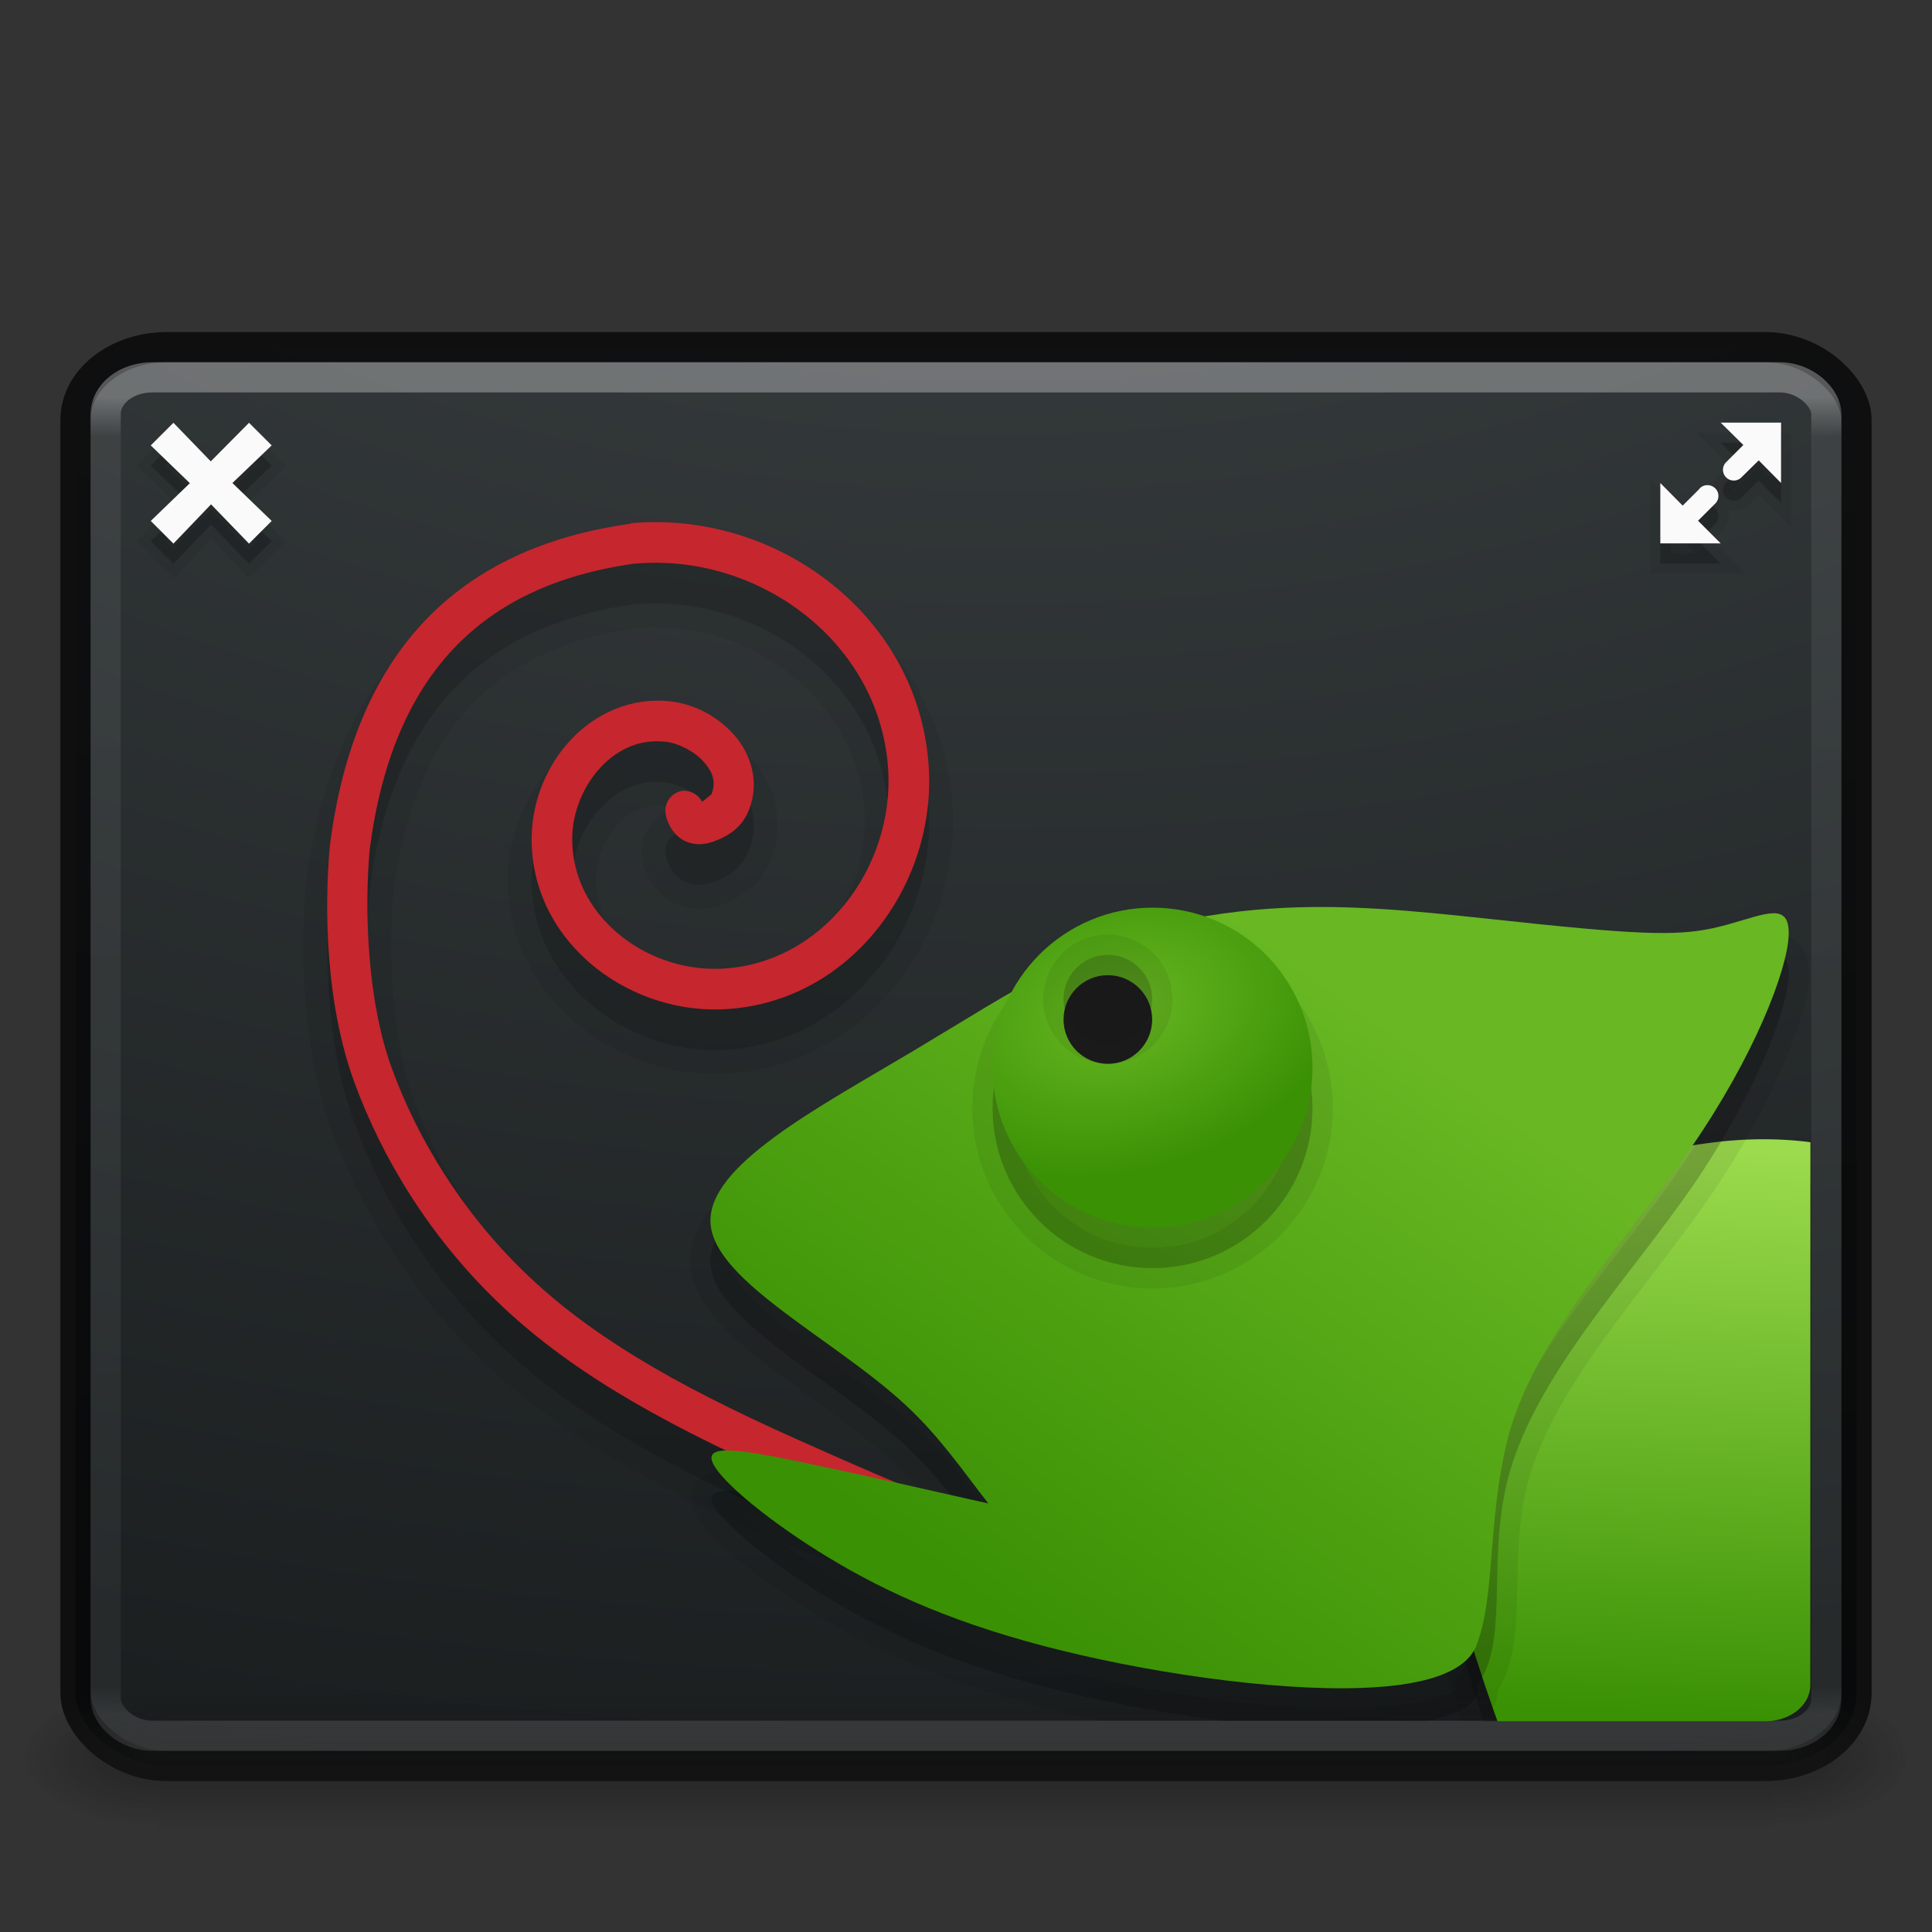 <?xml version="1.0" encoding="UTF-8" standalone="no"?>
<svg
   id="svg4296"
   height="64"
   width="64"
   version="1.1"
   sodipodi:docname="64.svg"
   inkscape:version="1.1 (c68e22c387, 2021-05-23)"
   xmlns:inkscape="http://www.inkscape.org/namespaces/inkscape"
   xmlns:sodipodi="http://sodipodi.sourceforge.net/DTD/sodipodi-0.dtd"
   xmlns:xlink="http://www.w3.org/1999/xlink"
   xmlns="http://www.w3.org/2000/svg"
   xmlns:svg="http://www.w3.org/2000/svg"
   xmlns:rdf="http://www.w3.org/1999/02/22-rdf-syntax-ns#"
   xmlns:cc="http://creativecommons.org/ns#"
   xmlns:dc="http://purl.org/dc/elements/1.1/">
  <rect width="100%" height="100%" fill="#333333" stroke="none"/>
  <sodipodi:namedview
     pagecolor="#ffffff"
     bordercolor="#666666"
     borderopacity="1"
     objecttolerance="10"
     gridtolerance="10"
     guidetolerance="10"
     inkscape:pageopacity="0"
     inkscape:pageshadow="2"
     inkscape:window-width="1366"
     inkscape:window-height="707"
     id="namedview69"
     showgrid="false"
     inkscape:zoom="5.6568543"
     inkscape:cx="29.698485"
     inkscape:cy="41.807688"
     inkscape:window-x="0"
     inkscape:window-y="30"
     inkscape:window-maximized="1"
     inkscape:current-layer="svg4296"
     inkscape:document-rotation="0"
     inkscape:pagecheckerboard="0"
     showguides="true"
     width="64px">
    <inkscape:grid
       type="xygrid"
       id="grid871"
       empspacing="4" />
    <inkscape:grid
       type="xygrid"
       id="grid873"
       empspacing="2"
       spacingx="0.5"
       spacingy="0.5"
       dotted="true" />
  </sodipodi:namedview>
  <defs
     id="defs4298">
    <inkscape:path-effect
       effect="bspline"
       id="path-effect28478"
       is_visible="true"
       lpeversion="1"
       weight="33.333"
       steps="2"
       helper_size="0"
       apply_no_weight="true"
       apply_with_weight="true"
       only_selected="false" />
    <inkscape:path-effect
       effect="bspline"
       id="path-effect28430"
       is_visible="true"
       lpeversion="1"
       weight="33.333"
       steps="2"
       helper_size="0"
       apply_no_weight="true"
       apply_with_weight="true"
       only_selected="false" />
    <inkscape:path-effect
       effect="bspline"
       id="path-effect21614"
       is_visible="true"
       lpeversion="1"
       weight="33.333"
       steps="2"
       helper_size="0"
       apply_no_weight="true"
       apply_with_weight="true"
       only_selected="false" />
    <inkscape:path-effect
       effect="bspline"
       id="path-effect17203"
       is_visible="true"
       lpeversion="1"
       weight="33.333"
       steps="2"
       helper_size="0"
       apply_no_weight="true"
       apply_with_weight="true"
       only_selected="false" />
    <inkscape:path-effect
       effect="bspline"
       id="path-effect16144"
       is_visible="true"
       lpeversion="1"
       weight="33.333"
       steps="2"
       helper_size="0"
       apply_no_weight="true"
       apply_with_weight="true"
       only_selected="false" />
    <linearGradient
       inkscape:collect="always"
       id="linearGradient6899">
      <stop
         style="stop-color:#9bdb4d;stop-opacity:1"
         offset="0"
         id="stop6895" />
      <stop
         style="stop-color:#3a9104;stop-opacity:1"
         offset="1"
         id="stop6897" />
    </linearGradient>
    <inkscape:path-effect
       effect="bspline"
       id="path-effect6747"
       is_visible="true"
       lpeversion="1"
       weight="33.333"
       steps="2"
       helper_size="0"
       apply_no_weight="true"
       apply_with_weight="true"
       only_selected="false" />
    <linearGradient
       inkscape:collect="always"
       id="linearGradient4127">
      <stop
         style="stop-color:#68b723;stop-opacity:1"
         offset="0"
         id="stop4123" />
      <stop
         style="stop-color:#3a9104;stop-opacity:1"
         offset="1"
         id="stop4125" />
    </linearGradient>
    <inkscape:path-effect
       effect="bspline"
       id="path-effect1451"
       is_visible="true"
       lpeversion="1"
       weight="33.333"
       steps="2"
       helper_size="0"
       apply_no_weight="true"
       apply_with_weight="true"
       only_selected="false" />
    <linearGradient
       id="linearGradient932">
      <stop
         offset="0"
         style="stop-color:#181818;stop-opacity:1"
         id="stop928" />
      <stop
         offset="1"
         style="stop-color:#181818;stop-opacity:0"
         id="stop930" />
    </linearGradient>
    <linearGradient
       id="linearGradient4199">
      <stop
         id="stop4201"
         style="stop-color:#ffffff;stop-opacity:1"
         offset="0" />
      <stop
         id="stop4203"
         style="stop-color:#fafafa;stop-opacity:1"
         offset="0.262" />
      <stop
         id="stop4205"
         style="stop-color:#d4d4d4;stop-opacity:1"
         offset="0.705" />
      <stop
         id="stop4207"
         style="stop-color:#abacae;stop-opacity:1"
         offset="1" />
    </linearGradient>
    <linearGradient
       id="linearGradient3462">
      <stop
         offset="0"
         style="stop-color:#ffffff;stop-opacity:1"
         id="stop3464" />
      <stop
         offset="0.035"
         style="stop-color:#ffffff;stop-opacity:0.235"
         id="stop3466" />
      <stop
         offset="0.964"
         style="stop-color:#ffffff;stop-opacity:0.157"
         id="stop3468" />
      <stop
         offset="1"
         style="stop-color:#ffffff;stop-opacity:0.392"
         id="stop3470" />
    </linearGradient>
    <linearGradient
       x1="302.857"
       y1="366.648"
       x2="302.857"
       y2="609.505"
       id="linearGradient19619"
       xlink:href="#linearGradient5048"
       gradientUnits="userSpaceOnUse"
       gradientTransform="matrix(0.084,0,0,0.012,-6.54,38.471)" />
    <linearGradient
       id="linearGradient5048">
      <stop
         id="stop5050"
         style="stop-color:#181818;stop-opacity:0"
         offset="0" />
      <stop
         id="stop5056"
         style="stop-color:#181818;stop-opacity:1"
         offset="0.5" />
      <stop
         id="stop5052"
         style="stop-color:#181818;stop-opacity:0"
         offset="1" />
    </linearGradient>
    <radialGradient
       cx="605.714"
       cy="486.648"
       r="117.143"
       fx="605.714"
       fy="486.648"
       id="radialGradient19616"
       xlink:href="#linearGradient5060"
       gradientUnits="userSpaceOnUse"
       gradientTransform="matrix(-0.029,0,0,0.012,21.027,38.471)" />
    <linearGradient
       id="linearGradient5060">
      <stop
         id="stop5062"
         style="stop-color:#181818;stop-opacity:1"
         offset="0" />
      <stop
         id="stop5064"
         style="stop-color:#181818;stop-opacity:0"
         offset="1" />
    </linearGradient>
    <radialGradient
       cx="605.714"
       cy="486.648"
       r="117.143"
       fx="605.714"
       fy="486.648"
       id="radialGradient19613"
       xlink:href="#linearGradient932"
       gradientUnits="userSpaceOnUse"
       gradientTransform="matrix(0.029,0,0,0.012,26.973,38.471)" />
    <linearGradient
       y2="42.438"
       x2="40.29"
       y1="5.414"
       x1="40.29"
       gradientTransform="matrix(1.162,0,0,0.919,-3.892,4.446)"
       gradientUnits="userSpaceOnUse"
       id="linearGradient4088"
       xlink:href="#linearGradient3462" />
    <radialGradient
       r="12.672"
       fy="9.957"
       fx="7.118"
       cy="9.957"
       cx="7.118"
       gradientTransform="matrix(0,8.437,-12.948,0,153.88,-68.473)"
       gradientUnits="userSpaceOnUse"
       id="radialGradient4091"
       xlink:href="#linearGradient4199" />
    <linearGradient
       x1="39"
       y1="15"
       x2="39"
       y2="48"
       id="linearGradient3058"
       xlink:href="#linearGradient3924-1"
       gradientUnits="userSpaceOnUse"
       gradientTransform="translate(-67.5,-2.5)" />
    <linearGradient
       id="linearGradient3924-1">
      <stop
         id="stop3926-3"
         style="stop-color:#ffffff;stop-opacity:1"
         offset="0" />
      <stop
         id="stop3928-91"
         style="stop-color:#ffffff;stop-opacity:0.235"
         offset="0.028" />
      <stop
         id="stop3930-6"
         style="stop-color:#ffffff;stop-opacity:0.157"
         offset="0.974" />
      <stop
         id="stop3932-6"
         style="stop-color:#ffffff;stop-opacity:0.392"
         offset="1" />
    </linearGradient>
    <linearGradient
       gradientTransform="matrix(0.075,0,0,0.012,-2.947,38.471)"
       gradientUnits="userSpaceOnUse"
       xlink:href="#linearGradient5048-6"
       id="linearGradient19619-1"
       y2="609.505"
       x2="302.857"
       y1="366.648"
       x1="302.857" />
    <linearGradient
       id="linearGradient5048-6">
      <stop
         offset="0"
         style="stop-color:#000000;stop-opacity:0"
         id="stop5050-0" />
      <stop
         offset="0.5"
         style="stop-color:#000000;stop-opacity:1"
         id="stop5056-6" />
      <stop
         offset="1"
         style="stop-color:#000000;stop-opacity:0"
         id="stop5052-2" />
    </linearGradient>
    <radialGradient
       gradientTransform="matrix(-0.024,0,0,0.012,20.522,38.471)"
       gradientUnits="userSpaceOnUse"
       xlink:href="#linearGradient4563"
       id="radialGradient19616-8"
       fy="486.648"
       fx="605.714"
       r="117.143"
       cy="486.648"
       cx="605.714" />
    <linearGradient
       id="linearGradient4563">
      <stop
         offset="0"
         style="stop-color:#000000;stop-opacity:1"
         id="stop4565" />
      <stop
         offset="1"
         style="stop-color:#000000;stop-opacity:0"
         id="stop4567" />
    </linearGradient>
    <radialGradient
       gradientTransform="matrix(0.024,0,0,0.012,27.478,38.471)"
       gradientUnits="userSpaceOnUse"
       xlink:href="#linearGradient4563"
       id="radialGradient19613-0"
       fy="486.648"
       fx="605.714"
       r="117.143"
       cy="486.648"
       cx="605.714" />
    <linearGradient
       gradientUnits="userSpaceOnUse"
       xlink:href="#linearGradient4099"
       id="linearGradient4097-5-3"
       y2="8.498"
       x2="18.387"
       y1="26.977"
       x1="18.387"
       gradientTransform="matrix(1.818,0,0,1.944,-8.535,-8.5)" />
    <linearGradient
       id="linearGradient4099">
      <stop
         id="stop4101"
         style="stop-color:#a7a7a7;stop-opacity:1"
         offset="0" />
      <stop
         id="stop4103"
         style="stop-color:#d1d1d1;stop-opacity:1"
         offset="1" />
    </linearGradient>
    <linearGradient
       gradientTransform="matrix(1.054,0,0,0.919,-1.297,4.446)"
       gradientUnits="userSpaceOnUse"
       xlink:href="#linearGradient4455"
       id="linearGradient3095-0-5"
       y2="41.781"
       x2="24"
       y1="5.975"
       x1="24" />
    <linearGradient
       id="linearGradient4455">
      <stop
         offset="0"
         style="stop-color:#000000;stop-opacity:0.117"
         id="stop4457" />
      <stop
         offset="0.052"
         style="stop-color:#ffffff;stop-opacity:0"
         id="stop4459" />
      <stop
         offset="0.964"
         style="stop-color:#ffffff;stop-opacity:0.157"
         id="stop4461" />
      <stop
         offset="1"
         style="stop-color:#ffffff;stop-opacity:0.392"
         id="stop4463" />
    </linearGradient>
    <linearGradient
       x1="30.643"
       y1="-17.85"
       x2="30.643"
       y2="29.023"
       id="linearGradient3102-8"
       xlink:href="#linearGradient4633"
       gradientUnits="userSpaceOnUse"
       gradientTransform="matrix(0.92,0,0,0.76,6.518,21.758)" />
    <linearGradient
       id="linearGradient4633">
      <stop
         id="stop4635"
         style="stop-color:#333333;stop-opacity:0.435"
         offset="0" />
      <stop
         id="stop4637"
         style="stop-color:#444444;stop-opacity:0.549"
         offset="1" />
    </linearGradient>
    <radialGradient
       cx="23.071"
       cy="35.127"
       r="10.319"
       fx="23.071"
       fy="35.127"
       id="radialGradient2177"
       xlink:href="#linearGradient4563"
       gradientUnits="userSpaceOnUse"
       gradientTransform="matrix(0.915,0.013,-0.008,0.214,2.254,27.189)" />
    <linearGradient
       id="linearGradient3175">
      <stop
         id="stop3177"
         style="stop-color:#797a78;stop-opacity:1"
         offset="0" />
      <stop
         id="stop3179"
         style="stop-color:#555754;stop-opacity:1"
         offset="1" />
    </linearGradient>
    <linearGradient
       x1="23.946"
       y1="7.509"
       x2="23.946"
       y2="42.576"
       id="linearGradient3189"
       xlink:href="#linearGradient3175"
       gradientUnits="userSpaceOnUse" />
    <linearGradient
       id="linearGradient7916">
      <stop
         id="stop7918"
         style="stop-color:#ffffff;stop-opacity:1"
         offset="0" />
      <stop
         id="stop7920"
         style="stop-color:#ffffff;stop-opacity:0.34"
         offset="1" />
    </linearGradient>
    <linearGradient
       x1="31.865"
       y1="17.13"
       x2="16.145"
       y2="32.85"
       id="linearGradient2181"
       xlink:href="#linearGradient7916"
       gradientUnits="userSpaceOnUse"
       gradientTransform="matrix(1.032,-1.029,1.032,1.029,-26.553,23.964)" />
    <linearGradient
       x1="31.865"
       y1="17.13"
       x2="16.145"
       y2="32.85"
       id="linearGradient2397"
       xlink:href="#linearGradient7916"
       gradientUnits="userSpaceOnUse"
       gradientTransform="matrix(1.032,-1.029,1.032,1.029,-26.553,26.473)" />
    <linearGradient
       x1="23.946"
       y1="7.509"
       x2="23.946"
       y2="42.576"
       id="linearGradient2400"
       xlink:href="#linearGradient3175"
       gradientUnits="userSpaceOnUse"
       gradientTransform="translate(0,2.509)" />
    <radialGradient
       cx="23.071"
       cy="35.127"
       r="10.319"
       fx="23.071"
       fy="35.127"
       id="radialGradient2403"
       xlink:href="#linearGradient4563"
       gradientUnits="userSpaceOnUse"
       gradientTransform="matrix(2.105,0.024,-0.019,0.41,-23.646,28.671)" />
    <linearGradient
       inkscape:collect="always"
       xlink:href="#linearGradient4127"
       id="linearGradient4129"
       x1="27.811"
       y1="19.662"
       x2="36.416"
       y2="34.722"
       gradientUnits="userSpaceOnUse"
       gradientTransform="matrix(1.293,0,0,1.293,-15.737,-4.922)" />
    <radialGradient
       cx="23.071"
       cy="35.127"
       r="10.319"
       fx="23.071"
       fy="35.127"
       id="radialGradient2177-7"
       xlink:href="#linearGradient4563"
       gradientUnits="userSpaceOnUse"
       gradientTransform="matrix(0.915,0.013,-0.008,0.214,2.254,27.189)" />
    <linearGradient
       x1="31.865"
       y1="17.13"
       x2="16.145"
       y2="32.85"
       id="linearGradient2397-3"
       xlink:href="#linearGradient7916"
       gradientUnits="userSpaceOnUse"
       gradientTransform="matrix(1.032,-1.029,1.032,1.029,-26.553,26.473)" />
    <linearGradient
       x1="23.946"
       y1="7.509"
       x2="23.946"
       y2="42.576"
       id="linearGradient2400-7"
       xlink:href="#linearGradient3175"
       gradientUnits="userSpaceOnUse"
       gradientTransform="translate(0,2.509)" />
    <radialGradient
       cx="23.071"
       cy="35.127"
       r="10.319"
       fx="23.071"
       fy="35.127"
       id="radialGradient2403-5"
       xlink:href="#linearGradient4563"
       gradientUnits="userSpaceOnUse"
       gradientTransform="matrix(2.105,0.024,-0.019,0.41,-23.646,28.671)" />
    <linearGradient
       x1="24"
       y1="6.032"
       x2="24"
       y2="41.934"
       id="linearGradient3024"
       xlink:href="#linearGradient3895"
       gradientUnits="userSpaceOnUse"
       gradientTransform="matrix(1.152,0,0,0.922,-3.684,4.385)" />
    <linearGradient
       id="linearGradient3895">
      <stop
         id="stop3897"
         style="stop-color:#ffffff;stop-opacity:1"
         offset="0" />
      <stop
         id="stop3899"
         style="stop-color:#ffffff;stop-opacity:0.235"
         offset="0.03" />
      <stop
         id="stop3901"
         style="stop-color:#ffffff;stop-opacity:0.157"
         offset="0.978" />
      <stop
         id="stop3903"
         style="stop-color:#ffffff;stop-opacity:0.392"
         offset="1" />
    </linearGradient>
    <radialGradient
       cx="6.953"
       cy="9.957"
       r="12.672"
       fx="6.953"
       fy="9.957"
       id="radialGradient3988-3"
       xlink:href="#linearGradient2867-449-88-871-390-598-476-591-434-148-57-177-8-3-3-6-4-8-8-8-5-7-8"
       gradientUnits="userSpaceOnUse"
       gradientTransform="matrix(0,7.156,-11.028,0,143.069,-60.507)" />
    <linearGradient
       id="linearGradient2867-449-88-871-390-598-476-591-434-148-57-177-8-3-3-6-4-8-8-8-5-7-8">
      <stop
         id="stop3750-1-0-7-6-6-1-3-9-3-9-2"
         style="stop-color:#404648;stop-opacity:1"
         offset="0" />
      <stop
         id="stop3754-1-8-5-2-7-6-7-1-9-1-0"
         style="stop-color:#0c1011;stop-opacity:1"
         offset="1" />
    </linearGradient>
    <linearGradient
       inkscape:collect="always"
       xlink:href="#linearGradient6899"
       id="linearGradient6901"
       x1="41.847"
       y1="18.849"
       x2="42.928"
       y2="34.407"
       gradientUnits="userSpaceOnUse" />
    <linearGradient
       inkscape:collect="always"
       xlink:href="#linearGradient3895"
       id="linearGradient8449"
       gradientUnits="userSpaceOnUse"
       gradientTransform="matrix(1.162,0,0,0.919,-3.892,4.446)"
       x1="24"
       y1="6.032"
       x2="24"
       y2="41.934" />
    <clipPath
       clipPathUnits="userSpaceOnUse"
       id="clipPath9640">
      <path
         id="rect9642"
         d="M 3.662,9.5 H 44.337 c 0.644,0 1.162,0.41 1.162,0.919 v 32.162 c 0,0.509 -0.518,0.919 -1.162,0.919 H 3.662 C 3.018,43.5 2.5,43.09 2.5,42.581 V 10.419 C 2.5,9.91 3.018,9.5 3.662,9.5 Z"
         style="opacity:0.3;fill:none;stroke:url(#linearGradient9644);stroke-width:1;stroke-linecap:round;stroke-linejoin:round;stroke-miterlimit:4;stroke-dasharray:none;stroke-dashoffset:0;stroke-opacity:1;paint-order:normal" />
    </clipPath>
    <linearGradient
       inkscape:collect="always"
       xlink:href="#linearGradient3895"
       id="linearGradient9644"
       gradientUnits="userSpaceOnUse"
       gradientTransform="matrix(1.162,0,0,0.919,-3.892,4.446)"
       x1="24"
       y1="6.032"
       x2="24"
       y2="41.934" />
    <clipPath
       clipPathUnits="userSpaceOnUse"
       id="clipPath9646">
      <rect
         width="43"
         height="34"
         rx="1.162"
         ry="0.919"
         x="2.5"
         y="9.5"
         id="rect9648"
         style="opacity:0.3;fill:none;stroke:url(#linearGradient9650);stroke-width:1;stroke-linecap:round;stroke-linejoin:round;stroke-miterlimit:4;stroke-dasharray:none;stroke-dashoffset:0;stroke-opacity:1;paint-order:normal"
         d="M 3.662,9.5 H 44.337 c 0.644,0 1.162,0.41 1.162,0.919 v 32.162 c 0,0.509 -0.518,0.919 -1.162,0.919 H 3.662 C 3.018,43.5 2.5,43.09 2.5,42.581 V 10.419 C 2.5,9.91 3.018,9.5 3.662,9.5 Z" />
    </clipPath>
    <linearGradient
       inkscape:collect="always"
       xlink:href="#linearGradient3895"
       id="linearGradient9650"
       gradientUnits="userSpaceOnUse"
       gradientTransform="matrix(1.162,0,0,0.919,-3.892,4.446)"
       x1="24"
       y1="6.032"
       x2="24"
       y2="41.934" />
    <clipPath
       clipPathUnits="userSpaceOnUse"
       id="clipPath19091">
      <rect
         width="46.868"
         height="36.565"
         rx="1.267"
         ry="0.988"
         x="-7.422"
         y="2.359"
         id="rect19093"
         style="opacity:0.3;fill:none;stroke:url(#linearGradient19095);stroke-width:1.083;stroke-linecap:round;stroke-linejoin:round;stroke-miterlimit:4;stroke-dasharray:none;stroke-dashoffset:0;stroke-opacity:1;paint-order:normal"
         transform="matrix(0.994,-0.11,0.113,0.994,0,0)"
         d="M -6.155,2.359 H 38.179 c 0.702,0 1.267,0.441 1.267,0.988 V 37.936 c 0,0.547 -0.565,0.988 -1.267,0.988 H -6.155 c -0.702,0 -1.267,-0.441 -1.267,-0.988 V 3.347 c 0,-0.547 0.565,-0.988 1.267,-0.988 z" />
    </clipPath>
    <linearGradient
       inkscape:collect="always"
       xlink:href="#linearGradient3895"
       id="linearGradient19095"
       gradientUnits="userSpaceOnUse"
       gradientTransform="matrix(1.267,0,0,0.988,-14.389,-3.076)"
       x1="24"
       y1="6.032"
       x2="24"
       y2="41.934" />
    <clipPath
       clipPathUnits="userSpaceOnUse"
       id="clipPath21743">
      <g
         inkscape:label="Clip"
         id="use21745"
         style="fill:url(#linearGradient22483);fill-opacity:1">
        <path
           style="fill:url(#linearGradient22479);fill-opacity:1;stroke:none;stroke-width:1.293;stroke-linecap:butt;stroke-linejoin:miter;stroke-miterlimit:4;stroke-dasharray:none;stroke-opacity:1"
           d="m 12.252,38.001 c -1.027,-1.188 0.503,-4.193 1.729,-6.989 1.225,-2.796 2.146,-5.382 4.35,-7.565 2.205,-2.183 4.583,-3.396 7.466,-5.035 2.883,-1.638 3.488,-2.12 4.167,-2.949 0.679,-0.829 1.018,-1.512 1.54,-0.729 0.522,0.783 1.16,3.163 1.222,6.148 0.062,2.985 -0.467,6.693 0.622,9.327 1.09,2.634 3.604,4.142 2.133,6.069 -1.471,1.926 -5.367,3.536 -8.55,3.872 -3.182,0.336 -4.836,-0.942 -7.453,-1.266 -2.617,-0.324 -6.199,0.306 -7.226,-0.882 z"
           id="path22473"
           clip-path="url(#clipPath9640)"
           transform="matrix(0.732,0.528,-0.536,0.742,29.27,-3.914)"
           sodipodi:nodetypes="scsccccccccs"
           inkscape:original-d="m 9.696046,39.819093 c 1.531129,-3.005005 3.060945,-6.010575 4.58945,-9.01671 0.922101,-2.586206 1.842633,-5.172336 2.761927,-7.759314 3.488797,-1.778558 5.86751,-2.991957 10.461556,-5.336514 1.171598,-0.932128 1.776495,-1.414164 2.663952,-2.122872 0.471628,-0.949164 0.810072,-1.6326 1.213601,-2.450688 0.640082,2.383499 1.277854,4.763231 1.914149,7.142299 -0.65478,3.571337 -1.04102,7.299629 -1.56388,10.947096 2.84517,1.380343 5.21447,3.129306 7.819361,4.691612 -5.545646,2.290846 -9.442466,3.899958 -14.158173,5.846327 -1.648747,-1.27537 -3.302792,-2.553887 -4.956374,-3.831097 -3.580331,0.630318 -7.162523,1.260331 -10.745569,1.889861 z"
           inkscape:path-effect="#path-effect1451" />
        <path
           style="fill:url(#linearGradient22481);fill-opacity:1;stroke:none;stroke-width:1px;stroke-linecap:butt;stroke-linejoin:miter;stroke-opacity:1"
           d="m 27.335,38.584 c -2.833,-0.75 -5.333,-1.417 -7,-1.833 -1.667,-0.417 -2.5,-0.583 -2.417,-0.166 0.083,0.417 1.083,1.417 2.333,2.334 1.25,0.917 2.75,1.75 4.917,2.416 2.167,0.666 5,1.166 7,1.083 2,-0.084 3.166,-0.75 2.167,-1.5 -1,-0.75 -4.166,-1.583 -7,-2.333 z"
           id="path22475"
           inkscape:path-effect="#path-effect21614"
           inkscape:original-d="m 27,38.5 c -2.499,-0.665667 -4.999,-1.332333 -7.5,-2 -0.83235,-0.16567 -1.665667,-0.332333 -2.5,-0.5 1.00102,1.00102 2.001,2.001 3,3 1.50103,0.83435 3.001,1.667667 4.5,2.5 2.83439,0.50101 5.667667,1.001 8.5,1.5 1.16769,-0.66568 2.334333,-1.332333 3.5,-2 -3.16573,-0.83235 -6.332333,-1.665667 -9.5,-2.5 z" />
      </g>
    </clipPath>
    <linearGradient
       inkscape:collect="always"
       xlink:href="#linearGradient4127"
       id="linearGradient22464"
       gradientUnits="userSpaceOnUse"
       x1="32"
       y1="23"
       x2="32"
       y2="42"
       gradientTransform="matrix(0.732,0.528,-0.536,0.742,29.27,-3.914)" />
    <linearGradient
       inkscape:collect="always"
       xlink:href="#linearGradient4127"
       id="linearGradient22479"
       gradientUnits="userSpaceOnUse"
       x1="32"
       y1="23"
       x2="32"
       y2="42" />
    <linearGradient
       inkscape:collect="always"
       xlink:href="#linearGradient4127"
       id="linearGradient22481"
       gradientUnits="userSpaceOnUse"
       x1="32"
       y1="23"
       x2="32"
       y2="42" />
    <linearGradient
       inkscape:collect="always"
       xlink:href="#linearGradient4127"
       id="linearGradient22483"
       gradientUnits="userSpaceOnUse"
       x1="32"
       y1="23"
       x2="32"
       y2="42" />
    <linearGradient
       inkscape:collect="always"
       xlink:href="#linearGradient3895"
       id="linearGradient28742"
       gradientUnits="userSpaceOnUse"
       gradientTransform="matrix(1.563,0,0,1.236,-5.753,5.148)"
       x1="24"
       y1="6.032"
       x2="24"
       y2="41.934" />
    <clipPath
       clipPathUnits="userSpaceOnUse"
       id="clipPath36812">
      <rect
         width="42.5"
         height="33.5"
         rx="1.149"
         ry="0.905"
         x="2.5"
         y="8.5"
         id="rect36814"
         style="opacity:1;fill:#ffffff;fill-opacity:1;stroke:none;stroke-width:0.987;stroke-linecap:round;stroke-linejoin:round;stroke-miterlimit:4;stroke-dasharray:none;stroke-dashoffset:0;stroke-opacity:1;paint-order:normal" />
    </clipPath>
    <clipPath
       clipPathUnits="userSpaceOnUse"
       id="clipPath36816">
      <rect
         width="42.5"
         height="33.5"
         rx="1.149"
         ry="0.905"
         x="2.5"
         y="8.5"
         id="rect36818"
         style="opacity:1;fill:#ffffff;fill-opacity:1;stroke:none;stroke-width:0.987;stroke-linecap:round;stroke-linejoin:round;stroke-miterlimit:4;stroke-dasharray:none;stroke-dashoffset:0;stroke-opacity:1;paint-order:normal" />
    </clipPath>
    <clipPath
       clipPathUnits="userSpaceOnUse"
       id="clipPath37671">
      <rect
         width="48.611"
         height="37.298"
         rx="1.314"
         ry="1.008"
         x="-9.158"
         y="0.519"
         id="rect37673"
         style="opacity:0.3;fill:none;stroke:url(#linearGradient37675);stroke-width:1.114;stroke-linecap:round;stroke-linejoin:round;stroke-miterlimit:4;stroke-dasharray:none;stroke-dashoffset:0;stroke-opacity:1;paint-order:normal"
         transform="matrix(0.994,-0.11,0.113,0.994,0,0)"
         d="M -7.844,0.519 H 38.139 c 0.728,0 1.314,0.45 1.314,1.008 V 36.809 c 0,0.558 -0.586,1.008 -1.314,1.008 H -7.844 c -0.728,0 -1.314,-0.45 -1.314,-1.008 V 1.527 c 0,-0.558 0.586,-1.008 1.314,-1.008 z" />
    </clipPath>
    <linearGradient
       inkscape:collect="always"
       xlink:href="#linearGradient3895"
       id="linearGradient37675"
       gradientUnits="userSpaceOnUse"
       gradientTransform="matrix(1.314,0,0,1.008,-16.384,-5.026)"
       x1="24"
       y1="6.032"
       x2="24"
       y2="41.934" />
    <clipPath
       clipPathUnits="userSpaceOnUse"
       id="clipPath37677">
      <rect
         width="42.512"
         height="33.512"
         rx="1.149"
         ry="0.906"
         x="2.494"
         y="9.494"
         id="rect37679"
         style="opacity:0.3;fill:none;stroke:url(#linearGradient37681);stroke-width:0.988;stroke-linecap:round;stroke-linejoin:round;stroke-miterlimit:4;stroke-dasharray:none;stroke-dashoffset:0;stroke-opacity:1;paint-order:normal" />
    </clipPath>
    <linearGradient
       inkscape:collect="always"
       xlink:href="#linearGradient3895"
       id="linearGradient37681"
       gradientUnits="userSpaceOnUse"
       gradientTransform="matrix(1.149,0,0,0.906,-3.826,4.512)"
       x1="24"
       y1="6.032"
       x2="24"
       y2="41.934" />
    <radialGradient
       inkscape:collect="always"
       xlink:href="#linearGradient4127"
       id="radialGradient38530"
       cx="27.651"
       cy="25.604"
       fx="27.651"
       fy="25.604"
       r="3.94"
       gradientUnits="userSpaceOnUse"
       gradientTransform="matrix(1.899,-0.521,0.356,1.297,-24.527,14.722)" />
    <linearGradient
       inkscape:collect="always"
       xlink:href="#linearGradient3895"
       id="linearGradient41664"
       gradientUnits="userSpaceOnUse"
       gradientTransform="matrix(1.541,0,0,1.216,-4.973,5.811)"
       x1="24"
       y1="6.032"
       x2="24"
       y2="41.934" />
  </defs>
  <rect
     width="59"
     height="47"
     rx="3.026"
     ry="2.41"
     x="2.5"
     y="11.5"
     id="rect5505-21"
     style="color:#000000;clip-rule:nonzero;display:inline;overflow:visible;visibility:visible;opacity:0.9;isolation:auto;mix-blend-mode:normal;color-interpolation:sRGB;color-interpolation-filters:linearRGB;solid-color:#000000;solid-opacity:1;fill:url(#radialGradient3988-3);fill-opacity:1;fill-rule:nonzero;stroke:none;stroke-width:1.35;stroke-linecap:butt;stroke-linejoin:miter;stroke-miterlimit:4;stroke-dasharray:none;stroke-dashoffset:0;stroke-opacity:1;marker:none;color-rendering:auto;image-rendering:auto;shape-rendering:auto;text-rendering:auto;enable-background:accumulate" />
  <rect
     width="59"
     height="47"
     rx="3.026"
     ry="2.41"
     x="2.5"
     y="11.5"
     id="rect5505-21-3-2"
     style="color:#000000;display:inline;overflow:visible;visibility:visible;opacity:0.7;fill:none;stroke:#000000;stroke-width:1;stroke-linecap:round;stroke-linejoin:round;stroke-miterlimit:4;stroke-dasharray:none;stroke-dashoffset:0;stroke-opacity:1;marker:none;enable-background:accumulate" />
  <g
     style="opacity:0.6"
     id="g3257"
     transform="matrix(1.312,0,0,1.667,0.5,-15.667)">
    <path
       style="display:inline;overflow:visible;visibility:visible;fill:url(#radialGradient19613);fill-opacity:1;fill-rule:nonzero;stroke:none;stroke-width:1;marker:none"
       id="path2883"
       d="m 44.4,43 c 0,0 0,3 0,3 1.489,0.006 3.6,-0.672 3.6,-1.5 0,-0.828 -1.662,-1.5 -3.6,-1.5 z"
       inkscape:connector-curvature="0" />
    <path
       style="display:inline;overflow:visible;visibility:visible;fill:url(#radialGradient19616);fill-opacity:1;fill-rule:nonzero;stroke:none;stroke-width:1;marker:none"
       id="path2881"
       d="m 3.6,43 c 0,0 0,3 0,3 C 2.111,46.006 0,45.328 0,44.5 0,43.672 1.662,43 3.6,43 Z"
       inkscape:connector-curvature="0" />
    <rect
       style="display:inline;overflow:visible;visibility:visible;fill:url(#linearGradient19619);fill-opacity:1;fill-rule:nonzero;stroke:none;stroke-width:1;marker:none"
       id="rect2879"
       y="43"
       x="3.6"
       height="3"
       width="40.8" />
  </g>
  <rect
     width="57"
     height="45"
     rx="1.541"
     ry="1.216"
     x="3.5"
     y="12.5"
     id="rect6741"
     style="opacity:0.3;fill:none;stroke:url(#linearGradient41664);stroke-width:1;stroke-linecap:round;stroke-linejoin:round;stroke-miterlimit:4;stroke-dasharray:none;stroke-dashoffset:0;stroke-opacity:1;paint-order:normal" />
  <g
     id="g16261"
     transform="rotate(90.994,21.186,16.302)"
     style="paint-order:fill markers stroke">
    <g
       id="g16288"
       style="paint-order:fill markers stroke" />
  </g>
  <g
     id="g26826"
     transform="matrix(1.345,0,0,1.345,-0.52,0.515)"
     style="opacity:0.07;fill:#000000;stroke:#000000;stroke-opacity:1">
    <path
       id="path26824"
       style="color:#000000;fill:#000000;fill-rule:evenodd;stroke:#000000;stroke-width:1.175;stroke-linecap:round;stroke-opacity:1;-inkscape-stroke:none;paint-order:fill markers stroke"
       d="m 16.627,13.477 c -0.222,-0.003 -0.446,0.004 -0.67,0.023 -0.022,0.005 -0.043,0.012 -0.064,0.02 -2.095,0.294 -3.81,1.081 -5.059,2.404 -1.257,1.332 -2.024,3.178 -2.322,5.514 l -0.002,0.01 v 0.008 c -0.138,1.528 -0.106,3.865 0.598,5.799 0.685,1.883 1.857,3.809 3.525,5.418 1.668,1.609 3.81,2.878 6.963,4.285 3.152,1.408 6.675,1.498 10.844,3.049 v 0 c -4.169,-1.551 -7.339,-2.562 -10.442,-3.948 -3.103,-1.385 -5.13,-2.599 -6.682,-4.096 -1.551,-1.496 -2.648,-3.299 -3.283,-5.045 C 9.418,25.226 9.364,22.973 9.49,21.555 9.771,19.369 10.47,17.746 11.551,16.6 c 1.075,-1.139 2.545,-1.833 4.473,-2.104 0.006,7.94e-4 0.013,0.002 0.02,0.002 3.044,-0.259 6.017,1.946 6.217,5.059 0.157,2.446 -1.649,4.837 -4.158,4.92 -1.847,0.061 -3.658,-1.344 -3.623,-3.244 0.011,-0.623 0.28,-1.272 0.703,-1.721 0.423,-0.448 0.968,-0.701 1.607,-0.625 0.313,0.037 0.703,0.237 0.93,0.494 0.227,0.257 0.309,0.497 0.186,0.809 0.016,-0.04 -0.128,0.108 -0.227,0.176 -0.095,-0.185 -0.294,-0.292 -0.5,-0.27 -0.27,0.052 -0.448,0.313 -0.396,0.584 0.053,0.275 0.243,0.558 0.508,0.666 0.265,0.108 0.506,0.058 0.699,-0.014 0.386,-0.144 0.683,-0.363 0.846,-0.775 0.268,-0.68 0.041,-1.376 -0.365,-1.836 -0.406,-0.46 -0.973,-0.758 -1.562,-0.828 -0.975,-0.115 -1.852,0.297 -2.453,0.934 -0.601,0.637 -0.958,1.5 -0.975,2.387 -0.023,1.266 0.547,2.35 1.42,3.109 0.873,0.759 2.051,1.193 3.238,1.154 3.119,-0.102 5.312,-3.006 5.121,-5.982 -0.223,-3.478 -3.3,-5.971 -6.631,-6.018 z"
       sodipodi:nodetypes="cccscccsssccscscsccssssssccccscsssccssscc" />
  </g>
  <g
     id="g26358"
     transform="matrix(1.345,0,0,1.345,-0.52,0.515)"
     style="opacity:0.15;fill:#000000">
    <path
       id="path26356"
       style="color:#000000;fill:#000000;fill-rule:evenodd;stroke-width:1.175;stroke-linecap:round;-inkscape-stroke:none;paint-order:fill markers stroke"
       d="m 16.627,13.477 c -0.222,-0.003 -0.446,0.004 -0.67,0.023 -0.022,0.005 -0.043,0.012 -0.064,0.02 -2.095,0.294 -3.81,1.081 -5.059,2.404 -1.257,1.332 -2.024,3.178 -2.322,5.514 l -0.002,0.01 v 0.008 c -0.138,1.528 -0.106,3.865 0.598,5.799 0.685,1.883 1.857,3.809 3.525,5.418 1.668,1.609 3.81,2.878 6.963,4.285 3.152,1.408 5.439,0.655 9.608,2.207 l 1.613,-0.173 c -4.169,-1.551 -7.716,-1.547 -10.819,-2.932 -3.103,-1.385 -5.13,-2.599 -6.682,-4.096 -1.551,-1.496 -2.648,-3.299 -3.283,-5.045 C 9.418,25.226 9.364,22.973 9.49,21.555 9.771,19.369 10.47,17.746 11.551,16.6 c 1.075,-1.139 2.545,-1.833 4.473,-2.104 0.006,7.94e-4 0.013,0.002 0.02,0.002 3.044,-0.259 6.017,1.946 6.217,5.059 0.157,2.446 -1.649,4.837 -4.158,4.92 -1.847,0.061 -3.658,-1.344 -3.623,-3.244 0.011,-0.623 0.28,-1.272 0.703,-1.721 0.423,-0.448 0.968,-0.701 1.607,-0.625 0.313,0.037 0.703,0.237 0.93,0.494 0.227,0.257 0.309,0.497 0.186,0.809 0.016,-0.04 -0.128,0.108 -0.227,0.176 -0.095,-0.185 -0.294,-0.292 -0.5,-0.27 -0.27,0.052 -0.448,0.313 -0.396,0.584 0.053,0.275 0.243,0.558 0.508,0.666 0.265,0.108 0.506,0.058 0.699,-0.014 0.386,-0.144 0.683,-0.363 0.846,-0.775 0.268,-0.68 0.041,-1.376 -0.365,-1.836 -0.406,-0.46 -0.973,-0.758 -1.562,-0.828 -0.975,-0.115 -1.852,0.297 -2.453,0.934 -0.601,0.637 -0.958,1.5 -0.975,2.387 -0.023,1.266 0.547,2.35 1.42,3.109 0.873,0.759 2.051,1.193 3.238,1.154 3.119,-0.102 5.312,-3.006 5.121,-5.982 -0.223,-3.478 -3.3,-5.971 -6.631,-6.018 z"
       sodipodi:nodetypes="cccscccsssccscscsccssssssccccscsssccssscc" />
  </g>
  <g
     id="g25799"
     transform="matrix(1.345,0,0,1.345,-0.52,-0.83)">
    <path
       id="path11439"
       style="color:#000000;fill:#c6262e;fill-rule:evenodd;stroke-width:1.175;stroke-linecap:round;-inkscape-stroke:none;paint-order:fill markers stroke"
       d="m 16.627,13.477 c -0.222,-0.003 -0.446,0.004 -0.67,0.023 -0.022,0.005 -0.043,0.012 -0.064,0.02 -2.095,0.294 -3.81,1.081 -5.059,2.404 -1.257,1.332 -2.024,3.178 -2.322,5.514 l -0.002,0.01 v 0.008 c -0.138,1.528 -0.106,3.865 0.598,5.799 0.685,1.883 1.857,3.809 3.525,5.418 1.668,1.609 3.81,2.878 6.963,4.285 3.152,1.408 1.869,0.584 6.037,2.135 l 1.822,-0.054 c -4.169,-1.551 -4.354,-1.594 -7.457,-2.98 -3.103,-1.385 -5.13,-2.599 -6.682,-4.096 C 11.765,30.467 10.668,28.664 10.033,26.918 9.418,25.226 9.364,22.973 9.49,21.555 9.771,19.369 10.47,17.746 11.551,16.6 c 1.075,-1.139 2.545,-1.833 4.473,-2.104 0.006,7.79e-4 0.013,0.001 0.02,0.002 3.044,-0.259 6.017,1.946 6.217,5.059 0.157,2.446 -1.649,4.837 -4.158,4.92 -1.847,0.061 -3.658,-1.344 -3.623,-3.244 0.011,-0.623 0.28,-1.272 0.703,-1.721 0.423,-0.448 0.968,-0.701 1.607,-0.625 0.313,0.037 0.703,0.237 0.93,0.494 0.227,0.257 0.309,0.497 0.186,0.809 0.016,-0.04 -0.128,0.108 -0.227,0.176 -0.095,-0.185 -0.294,-0.292 -0.5,-0.27 -0.27,0.052 -0.448,0.313 -0.396,0.584 0.053,0.275 0.243,0.558 0.508,0.666 0.265,0.108 0.506,0.058 0.699,-0.014 0.386,-0.144 0.683,-0.363 0.846,-0.775 0.268,-0.68 0.041,-1.376 -0.365,-1.836 -0.406,-0.46 -0.973,-0.758 -1.562,-0.828 -0.975,-0.115 -1.852,0.297 -2.453,0.934 -0.601,0.637 -0.958,1.5 -0.975,2.387 -0.023,1.266 0.547,2.35 1.42,3.109 0.873,0.759 2.051,1.193 3.238,1.154 3.119,-0.102 5.312,-3.006 5.121,-5.982 -0.223,-3.478 -3.3,-5.971 -6.631,-6.018 z"
       sodipodi:nodetypes="sccscccsssccscscsccssssssccccssssscsssss" />
  </g>
  <path
     id="rect28670"
     style="opacity:0;fill:#ffffff;fill-opacity:1;stroke:url(#linearGradient28742);stroke-width:1.345;stroke-linecap:round;stroke-linejoin:round;stroke-miterlimit:4;stroke-dasharray:none;stroke-dashoffset:0;stroke-opacity:1;paint-order:normal"
     d="m 4.405,11.944 c -0.866,0 -1.563,0.55 -1.563,1.234 v 43.248 c 0,0.685 0.697,1.237 1.563,1.237 H 59.102 c 0.866,0 1.563,-0.552 1.563,-1.237 v -43.248 c 0,-0.685 -0.697,-1.234 -1.563,-1.234 z" />
  <g
     inkscape:groupmode="layer"
     id="layer4"
     inkscape:label="body shadow"
     style="display:inline">
    <a
       id="a36981"
       clip-path="url(#clipPath37677)"
       transform="matrix(1.345,0,0,1.345,-0.52,-0.83)">
      <path
         style="opacity:0.15;fill:#000000;fill-opacity:1;stroke:none;stroke-width:1px;stroke-linecap:butt;stroke-linejoin:miter;stroke-opacity:1"
         d="m 35.668,36.834 c 1.667,2.833 3,3.5 4.853,4.002 1.852,0.502 4.148,0.83 6.574,1.154 2.426,0.324 5.241,0.676 6.739,-3.966 1.499,-4.642 1.834,-14.357 1.157,-18.179 -0.677,-3.822 -2.323,-1.846 -4.184,-1.017 -1.86,0.829 -3.805,0.505 -5.639,0.171 -1.833,-0.333 -3.5,-0.667 -5.83,-0.169 -2.33,0.498 -5.338,1.835 -6.998,2.822 -1.66,0.987 -2.007,1.68 -1.173,4.514 0.834,2.834 2.834,7.834 4.501,10.667 z"
         id="path28426"
         clip-path="url(#clipPath19091)"
         transform="matrix(0.869,0.099,-0.099,0.893,10.503,9.028)"
         inkscape:original-d="m 36,39 c 1.334333,0.667667 2.667667,1.334333 4,2 2.369417,0.358242 4.667667,0.667667 7,1 2.503504,0.445062 5.334333,0.667667 8,1 0.193289,-9.621779 0.667667,-19.332333 1,-29 -1.774028,1.951399 -3.332333,4.001 -5,6 -2.061497,-0.296581 -3.999,-0.665667 -6,-1 -1.6657,-0.33234 -3.332333,-0.665667 -5,-1 -2.964936,1.390068 -5.999,2.667667 -9,4 -0.341186,0.62979 -0.665667,1.334333 -1,2 2.00104,5.0011 4.001,10.001 6,15 z"
         inkscape:path-effect="#path-effect28430" />
    </a>
    <path
       style="opacity:0.07;fill:#000000;fill-opacity:1;stroke:#000000;stroke-width:1.128;stroke-linecap:butt;stroke-linejoin:miter;stroke-miterlimit:4;stroke-dasharray:none;stroke-opacity:1"
       d="m 35.668,36.834 c 1.667,2.833 3,3.5 4.853,4.002 1.852,0.502 4.148,0.83 6.574,1.154 2.426,0.324 5.241,0.676 6.739,-3.966 1.499,-4.642 1.834,-14.357 1.157,-18.179 -0.677,-3.822 -2.323,-1.846 -4.184,-1.017 -1.86,0.829 -3.805,0.505 -5.639,0.171 -1.833,-0.333 -3.5,-0.667 -5.83,-0.169 -2.33,0.498 -5.338,1.835 -6.998,2.822 -1.66,0.987 -2.007,1.68 -1.173,4.514 0.834,2.834 2.834,7.834 4.501,10.667 z"
       id="path28474"
       clip-path="url(#clipPath37671)"
       transform="matrix(1.168,0.133,-0.133,1.201,13.603,11.309)"
       inkscape:original-d="m 36,39 c 1.334333,0.667667 2.667667,1.334333 4,2 2.369417,0.358242 4.667667,0.667667 7,1 2.503504,0.445062 5.334333,0.667667 8,1 0.193289,-9.621779 0.667667,-19.332333 1,-29 -1.774028,1.951399 -3.332333,4.001 -5,6 -2.061497,-0.296581 -3.999,-0.665667 -6,-1 -1.6657,-0.33234 -3.332333,-0.665667 -5,-1 -2.964936,1.390068 -5.999,2.667667 -9,4 -0.341186,0.62979 -0.665667,1.334333 -1,2 2.00104,5.0011 4.001,10.001 6,15 z"
       inkscape:path-effect="#path-effect28478" />
  </g>
  <g
     inkscape:groupmode="layer"
     id="layer1"
     inkscape:label="body"
     style="display:inline">
    <path
       style="fill:url(#linearGradient6901);fill-opacity:1;stroke:none;stroke-width:1px;stroke-linecap:butt;stroke-linejoin:miter;stroke-opacity:1"
       d="m 35.668,36.834 c 1.667,2.833 3,3.5 4.853,4.002 1.852,0.502 4.148,0.83 6.574,1.154 2.426,0.324 5.241,0.676 6.739,-3.966 1.499,-4.642 1.834,-14.357 1.157,-18.179 -0.677,-3.822 -2.323,-1.846 -4.184,-1.017 -1.86,0.829 -3.805,0.505 -5.639,0.171 -1.833,-0.333 -3.5,-0.667 -5.83,-0.169 -2.33,0.498 -5.338,1.835 -6.998,2.822 -1.66,0.987 -2.007,1.68 -1.173,4.514 0.834,2.834 2.834,7.834 4.501,10.667 z"
       id="path6745"
       clip-path="url(#clipPath19091)"
       transform="matrix(1.168,0.133,-0.133,1.201,13.604,9.964)"
       inkscape:original-d="m 36,39 c 1.334333,0.667667 2.667667,1.334333 4,2 2.369417,0.358242 4.667667,0.667667 7,1 2.503504,0.445062 5.334333,0.667667 8,1 0.193289,-9.621779 0.667667,-19.332333 1,-29 -1.774028,1.951399 -3.332333,4.001 -5,6 -2.061497,-0.296581 -3.999,-0.665667 -6,-1 -1.6657,-0.33234 -3.332333,-0.665667 -5,-1 -2.964936,1.390068 -5.999,2.667667 -9,4 -0.341186,0.62979 -0.665667,1.334333 -1,2 2.00104,5.0011 4.001,10.001 6,15 z"
       inkscape:path-effect="#path-effect6747" />
  </g>
  <g
     inkscape:groupmode="layer"
     id="layer3"
     inkscape:label="head shadow"
     style="display:inline">
    <path
       id="path28480"
       clip-path="url(#clipPath36816)"
       style="opacity:0.07;fill:#000000;fill-opacity:1;stroke:#000000;stroke-width:1;stroke-linecap:butt;stroke-linejoin:miter;stroke-miterlimit:4;stroke-dasharray:none;stroke-opacity:1"
       d="m 33.152,22.957 c -0.986,-0.012 -1.974,0.046 -3.018,0.217 -2.783,0.456 -4.842,1.888 -7.236,3.316 -2.394,1.428 -5.125,2.851 -5.01,4.275 0.115,1.424 3.076,2.848 4.818,4.471 0.836,0.779 1.394,1.605 2.023,2.41 -1.586,-0.358 -3.021,-0.682 -4.096,-0.912 -1.873,-0.401 -2.81,-0.562 -2.717,-0.16 0.094,0.402 1.218,1.366 2.623,2.248 1.405,0.882 3.089,1.685 5.523,2.326 2.435,0.642 5.62,1.121 7.867,1.041 1.821,-0.065 3.026,-0.499 2.82,-1.045 0.817,-1.046 0.266,-3.004 0.754,-5.02 0.613,-2.531 2.988,-5.003 4.541,-7.252 1.553,-2.249 2.359,-4.352 2.396,-5.209 0.037,-0.857 -0.576,-0.528 -1.518,-0.271 -0.941,0.256 -1.641,0.293 -4.629,-0.014 -1.867,-0.192 -3.502,-0.402 -5.145,-0.422 z"
       transform="matrix(1.345,0,0,1.345,-0.52,0.515)" />
    <path
       id="path28432"
       clip-path="url(#clipPath36812)"
       style="opacity:0.15;fill:#000000;fill-opacity:1;stroke:none;stroke-width:1.175;stroke-linecap:butt;stroke-linejoin:miter;stroke-miterlimit:4;stroke-dasharray:none;stroke-opacity:1"
       d="m 33.152,22.957 c -0.986,-0.012 -1.974,0.046 -3.018,0.217 -2.783,0.456 -4.842,1.888 -7.236,3.316 -2.394,1.428 -5.125,2.851 -5.01,4.275 0.115,1.424 3.076,2.848 4.818,4.471 0.836,0.779 1.394,1.605 2.023,2.41 -1.586,-0.358 -3.021,-0.682 -4.096,-0.912 -1.873,-0.401 -2.81,-0.562 -2.717,-0.16 0.094,0.402 1.218,1.366 2.623,2.248 1.405,0.882 3.089,1.685 5.523,2.326 2.435,0.642 5.62,1.121 7.867,1.041 1.821,-0.065 3.026,-0.499 2.82,-1.045 0.817,-1.046 0.266,-3.004 0.754,-5.02 0.613,-2.531 2.988,-5.003 4.541,-7.252 1.553,-2.249 2.359,-4.352 2.396,-5.209 0.037,-0.857 -0.576,-0.528 -1.518,-0.271 -0.941,0.256 -1.641,0.293 -4.629,-0.014 -1.867,-0.192 -3.502,-0.402 -5.145,-0.422 z"
       transform="matrix(1.345,0,0,1.345,-0.52,0.515)" />
  </g>
  <g
     inkscape:groupmode="layer"
     id="layer2"
     inkscape:label="head"
     style="display:inline">
    <path
       id="path1449"
       clip-path="url(#clipPath9640)"
       style="fill:url(#linearGradient22464);fill-opacity:1;stroke:none;stroke-width:1.175;stroke-linecap:butt;stroke-linejoin:miter;stroke-miterlimit:4;stroke-dasharray:none;stroke-opacity:1"
       d="m 33.152,22.957 c -0.986,-0.012 -1.974,0.046 -3.018,0.217 -2.783,0.456 -4.842,1.888 -7.236,3.316 -2.394,1.428 -5.125,2.851 -5.01,4.275 0.115,1.424 3.076,2.848 4.818,4.471 0.836,0.779 1.394,1.605 2.023,2.41 -1.586,-0.358 -3.021,-0.682 -4.096,-0.912 -1.873,-0.401 -2.81,-0.562 -2.717,-0.16 0.094,0.402 1.218,1.366 2.623,2.248 1.405,0.882 3.089,1.685 5.523,2.326 2.435,0.642 5.62,1.121 7.867,1.041 1.821,-0.065 2.611,-0.5 2.82,-1.045 0.476,-1.239 0.266,-3.004 0.754,-5.02 0.613,-2.531 2.988,-5.003 4.541,-7.252 1.553,-2.249 2.359,-4.352 2.396,-5.209 0.037,-0.857 -0.576,-0.528 -1.518,-0.271 -0.941,0.256 -1.641,0.293 -4.629,-0.014 -1.867,-0.192 -3.502,-0.402 -5.145,-0.422 z"
       sodipodi:nodetypes="ssssscssssssssssss"
       transform="matrix(1.345,0,0,1.345,-0.52,-0.83)" />
  </g>
  <g
     inkscape:groupmode="layer"
     id="layer5"
     inkscape:label="close"
     style="display:inline">
    <path
       d="M 6.982,15.951 8.249,14.672 9,15.423 7.699,16.667 9,17.924 8.249,18.675 6.991,17.374 5.745,18.675 4.994,17.924 6.289,16.673 4.994,15.423 5.745,14.672 Z"
       fill="#666666"
       overflow="visible"
       style="color:#bebebe;opacity:0.07;fill:#000000;fill-opacity:1;stroke:#000000;stroke-width:0.667;stroke-miterlimit:4;stroke-dasharray:none;stroke-opacity:1;marker:none"
       id="path27324" />
    <path
       d="M 6.982,15.951 8.249,14.672 9,15.423 7.699,16.667 9,17.924 8.249,18.675 6.991,17.374 5.745,18.675 4.994,17.924 6.289,16.673 4.994,15.423 5.745,14.672 Z"
       fill="#666666"
       overflow="visible"
       style="color:#bebebe;opacity:0.15;fill:#000000;fill-opacity:1;stroke-width:0.501;marker:none"
       id="path27168" />
    <path
       d="M 6.982,15.284 8.249,14.005 9,14.755 7.699,16 9,17.257 8.249,18.008 6.991,16.707 5.745,18.008 4.994,17.257 6.289,16.006 4.994,14.755 5.745,14.005 Z"
       fill="#666666"
       overflow="visible"
       style="color:#bebebe;fill:#fafafa;fill-opacity:1;stroke-width:0.501;marker:none"
       id="path6460" />
  </g>
  <g
     inkscape:groupmode="layer"
     id="layer6"
     inkscape:label="maximize"
     style="display:inline">
    <path
       d="m 57,14.667 0.75,0.741 -0.571,0.571 -0.009,0.009 c -0.127,0.14 -0.126,0.356 0.009,0.491 a 0.357,0.357 0 0 0 0.491,0.018 l 0.072,-0.071 0.518,-0.509 L 59,16.667 V 14.667 Z M 55,16.667 v 2 h 2 l -0.75,-0.75 0.572,-0.571 0.009,-0.009 c 0.127,-0.14 0.127,-0.356 -0.009,-0.491 -0.135,-0.135 -0.36,-0.145 -0.5,-0.018 l -0.063,0.071 -0.518,0.518 z"
       fill="#666666"
       overflow="visible"
       style="color:#bebebe;opacity:0.07;fill:#000000;fill-opacity:1;stroke:#000000;stroke-width:0.667;stroke-miterlimit:4;stroke-dasharray:none;stroke-opacity:1;marker:none"
       id="path27570" />
    <path
       d="m 57,14.667 0.75,0.741 -0.571,0.571 -0.009,0.009 c -0.127,0.14 -0.126,0.356 0.009,0.491 a 0.357,0.357 0 0 0 0.491,0.018 l 0.072,-0.071 0.518,-0.509 L 59,16.667 V 14.667 Z M 55,16.667 v 2 h 2 l -0.75,-0.75 0.572,-0.571 0.009,-0.009 c 0.127,-0.14 0.127,-0.356 -0.009,-0.491 -0.135,-0.135 -0.36,-0.145 -0.5,-0.018 l -0.063,0.071 -0.518,0.518 z"
       fill="#666666"
       overflow="visible"
       style="color:#bebebe;opacity:0.15;fill:#000000;fill-opacity:1;stroke-width:0.333;marker:none"
       id="path27532" />
    <path
       d="m 57,14 0.75,0.741 -0.571,0.571 -0.009,0.009 c -0.127,0.14 -0.126,0.356 0.009,0.491 a 0.357,0.357 0 0 0 0.491,0.018 l 0.072,-0.071 0.518,-0.509 L 59,16 V 14 Z M 55,16 v 2 h 2 l -0.75,-0.75 0.572,-0.571 0.009,-0.009 c 0.127,-0.14 0.127,-0.356 -0.009,-0.491 -0.135,-0.135 -0.36,-0.145 -0.5,-0.018 l -0.063,0.071 -0.518,0.518 z"
       fill="#666666"
       overflow="visible"
       style="color:#bebebe;fill:#fafafa;fill-opacity:1;stroke-width:0.333;marker:none"
       id="path6404" />
  </g>
  <circle
     style="opacity:0.07;fill:#000000;fill-opacity:1;stroke:#000007;stroke-width:1.345;stroke-linecap:round;stroke-miterlimit:4;stroke-dasharray:none;stroke-opacity:1;paint-order:normal"
     id="circle38706"
     cy="36.71"
     cx="38.18"
     r="5.298" />
  <circle
     style="opacity:0.15;fill:#000000;fill-opacity:1;stroke:none;stroke-width:0.963;stroke-linecap:round;stroke-miterlimit:4;stroke-dasharray:none;stroke-opacity:1;paint-order:normal"
     id="circle38490"
     cy="36.71"
     cx="38.18"
     r="5.298" />
  <circle
     style="opacity:1;fill:url(#radialGradient38530);fill-opacity:1;stroke:none;stroke-width:0.963;stroke-linecap:round;stroke-miterlimit:4;stroke-dasharray:none;stroke-opacity:1;paint-order:normal"
     id="circle10243"
     cy="35.365"
     cx="38.18"
     r="5.298" />
  <circle
     style="opacity:0.07;fill:#1a1a1a;fill-opacity:1;stroke:#000000;stroke-width:1.345;stroke-linecap:round;stroke-miterlimit:4;stroke-dasharray:none;stroke-opacity:1;paint-order:fill markers stroke"
     id="circle40629"
     cx="36.699"
     cy="33.099"
     r="1.468" />
  <circle
     style="opacity:1;fill:#1a1a1a;fill-opacity:1;stroke:none;stroke-width:0.272;stroke-linecap:round;stroke-miterlimit:4;stroke-dasharray:none;stroke-opacity:1;paint-order:fill markers stroke"
     id="path39674"
     cx="36.699"
     cy="33.772"
     r="1.468" />
  <circle
     style="opacity:0.15;fill:#1a1a1a;fill-opacity:1;stroke:none;stroke-width:0.272;stroke-linecap:round;stroke-miterlimit:4;stroke-dasharray:none;stroke-opacity:1;paint-order:fill markers stroke"
     id="circle40609"
     cx="36.699"
     cy="33.099"
     r="1.468" />
</svg>
